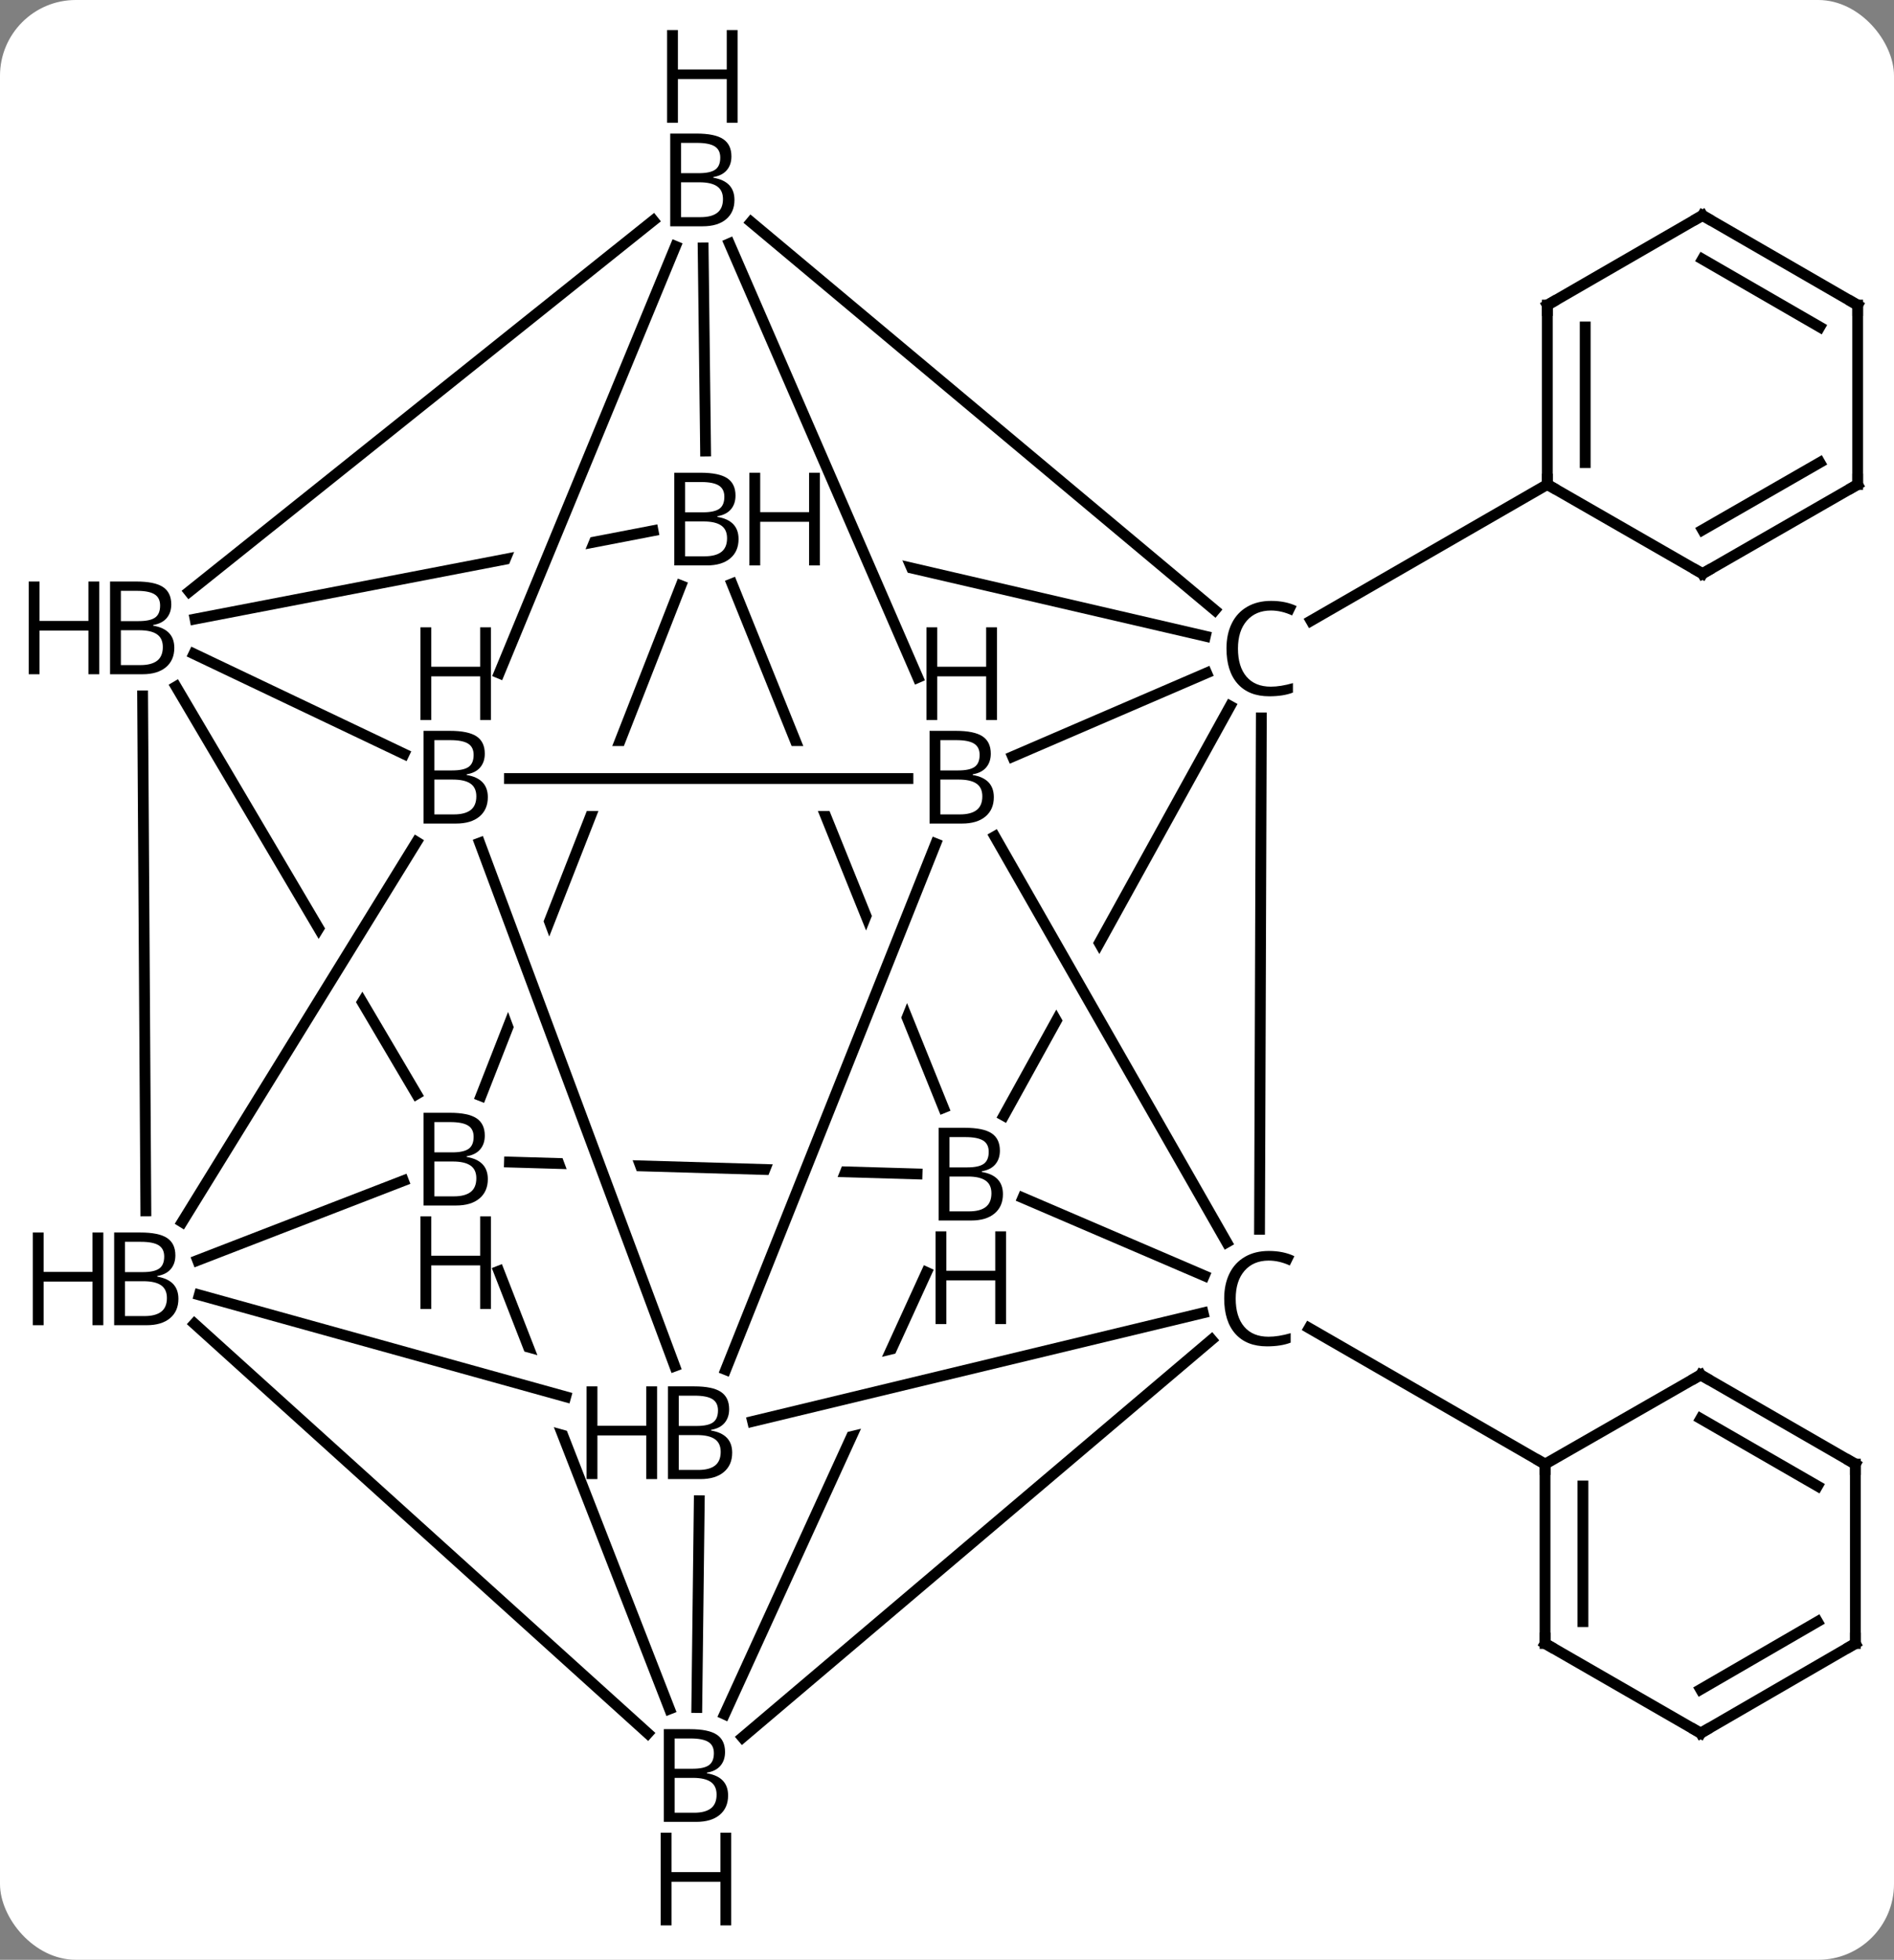 <svg width="175" viewBox="0 0 175 181" style="fill-opacity:1; color-rendering:auto; color-interpolation:auto; text-rendering:auto; stroke:black; stroke-linecap:square; stroke-miterlimit:10; shape-rendering:auto; stroke-opacity:1; fill:black; stroke-dasharray:none; font-weight:normal; stroke-width:1; font-family:'Open Sans'; font-style:normal; stroke-linejoin:miter; font-size:12; stroke-dashoffset:0; image-rendering:auto;" height="181" class="cas-substance-image" xmlns:xlink="http://www.w3.org/1999/xlink" xmlns="http://www.w3.org/2000/svg"><rect x="0" y="0" width="175" height="181" fill="#808080" stroke="none"/><svg class="cas-substance-single-component"><rect y="0" x="0" width="175" stroke="none" ry="7" rx="7" height="181" fill="white" class="cas-substance-group"/><svg y="0" x="0" width="175" viewBox="0 0 175 181" style="fill:black;" height="181" class="cas-substance-single-component-image"><svg><g><clipPath id="clipPath_0f853b574dfa4e61a2f10331669b467f1" clipPathUnits="userSpaceOnUse"><path d="M-659.125 -569.993 L-670.331 -549.721 L-670.331 -549.721 L-647.094 -509.075 L-624.117 -550.642 L-659.125 -569.993 ZM-673.728 -543.574 L-689.619 -514.827 L-654.611 -495.476 L-650.492 -502.928 L-673.728 -543.574 Z"/></clipPath><clipPath id="clipPath_0f853b574dfa4e61a2f10331669b467f2" clipPathUnits="userSpaceOnUse"><path d="M-693.862 -589.264 L-702.9 -550.298 L-673.734 -543.533 L-673.734 -543.533 L-693.573 -589.197 L-693.573 -589.197 L-693.862 -589.264 ZM-686.298 -587.509 L-666.896 -542.851 L-668.253 -542.261 L-668.253 -542.261 L-644.302 -536.705 L-635.263 -575.671 L-686.298 -587.509 Z"/></clipPath><clipPath id="clipPath_0f853b574dfa4e61a2f10331669b467f3" clipPathUnits="userSpaceOnUse"><path d="M-686.931 -520.16 L-715.443 -457.8 L-679.066 -441.167 L-656.348 -490.852 L-656.348 -490.852 L-698.26 -480.758 L-699.665 -486.591 L-653.177 -497.787 L-653.177 -497.787 L-650.553 -503.527 L-686.931 -520.16 Z"/></clipPath><clipPath id="clipPath_0f853b574dfa4e61a2f10331669b467f4" clipPathUnits="userSpaceOnUse"><path d="M-705.461 -542.095 L-690.433 -504.874 L-675.57 -542.095 ZM-677.587 -579.899 L-714.678 -564.923 L-707.883 -548.095 L-673.174 -548.095 L-672.537 -549.69 L-668.542 -548.095 L-667.392 -548.095 L-667.392 -547.636 L-666.965 -547.465 L-667.392 -546.397 L-667.392 -542.095 L-669.109 -542.095 L-686.831 -497.715 L-650.351 -512.443 L-677.587 -579.899 Z"/></clipPath><clipPath id="clipPath_0f853b574dfa4e61a2f10331669b467f5" clipPathUnits="userSpaceOnUse"><path d="M-708.902 -529.567 L-695.221 -492.882 L-680.899 -528.75 L-680.899 -528.75 L-708.902 -529.567 ZM-721.06 -529.921 L-722.226 -489.938 L-700.289 -489.299 L-700.289 -489.299 L-715.376 -529.756 L-715.376 -529.756 L-721.06 -529.921 ZM-674.512 -528.564 L-690.307 -489.008 L-667.135 -488.332 L-665.97 -528.315 L-674.512 -528.564 Z"/></clipPath><clipPath id="clipPath_0f853b574dfa4e61a2f10331669b467f6" clipPathUnits="userSpaceOnUse"><path d="M-713.574 -542.095 L-699.039 -503.12 L-699.039 -503.12 L-683.765 -542.095 ZM-711.981 -579.723 L-737.884 -513.627 L-704.479 -500.536 L-704.479 -500.536 L-719.977 -542.095 L-721.644 -542.095 L-721.644 -546.565 L-722.015 -547.561 L-721.644 -547.699 L-721.644 -548.095 L-720.582 -548.095 L-716.394 -549.657 L-715.811 -548.095 L-681.414 -548.095 L-674.739 -565.128 L-711.981 -579.723 Z"/></clipPath><clipPath id="clipPath_0f853b574dfa4e61a2f10331669b467f7" clipPathUnits="userSpaceOnUse"><path d="M-694.831 -589.282 L-696.529 -588.955 L-696.529 -588.955 L-714.814 -544.694 L-714.814 -544.694 L-687.261 -550.005 L-694.831 -589.282 ZM-703.583 -587.595 L-754.33 -577.814 L-746.759 -538.537 L-721.867 -543.335 L-721.867 -543.335 L-703.583 -587.595 Z"/></clipPath><clipPath id="clipPath_0f853b574dfa4e61a2f10331669b467f8" clipPathUnits="userSpaceOnUse"><path d="M-700.623 -520.58 L-737.89 -506.048 L-735.022 -498.693 L-735.022 -498.693 L-690.901 -486.44 L-692.506 -480.658 L-732.299 -491.71 L-712.966 -442.134 L-675.699 -456.666 L-700.623 -520.58 Z"/></clipPath><clipPath id="clipPath_0f853b574dfa4e61a2f10331669b467f9" clipPathUnits="userSpaceOnUse"><path d="M-731.546 -572.283 L-765.991 -551.947 L-742.13 -511.532 L-718.478 -549.862 L-718.212 -549.698 L-731.546 -572.283 ZM-714.944 -544.163 L-738.683 -505.693 L-733.21 -496.423 L-698.765 -516.76 L-714.944 -544.163 Z"/></clipPath><g transform="translate(760,617)" style="text-rendering:geometricPrecision; color-rendering:optimizeQuality; color-interpolation:linearRGB; stroke-linecap:butt; image-rendering:optimizeQuality;"><line y2="-503.466" y1="-550.692" x2="-643.623" x1="-643.457" style="fill:none;"/><line y2="-547.122" y1="-554.847" x2="-666.439" x1="-648.514" style="fill:none;"/><line y2="-513.969" y1="-551.787" x2="-667.241" x1="-646.336" style="fill:none; clip-path:url(#clipPath_0f853b574dfa4e61a2f10331669b467f1);"/><line y2="-566.05" y1="-558.24" x2="-682.295" x1="-648.625" style="fill:none; clip-path:url(#clipPath_0f853b574dfa4e61a2f10331669b467f2);"/><line y2="-596.49" y1="-560.648" x2="-690.604" x1="-647.754" style="fill:none;"/><line y2="-572.255" y1="-559.669" x2="-617.032" x1="-638.866" style="fill:none;"/><line y2="-539.743" y1="-502.262" x2="-668.082" x1="-646.655" style="fill:none;"/><line y2="-506.371" y1="-499.177" x2="-665.494" x1="-648.726" style="fill:none;"/><line y2="-456.537" y1="-493.265" x2="-691.396" x1="-648.05" style="fill:none;"/><line y2="-458.682" y1="-499.489" x2="-693.049" x1="-674.39" style="fill:none; clip-path:url(#clipPath_0f853b574dfa4e61a2f10331669b467f3);"/><line y2="-485.722" y1="-495.748" x2="-690.462" x1="-648.832" style="fill:none;"/><line y2="-481.777" y1="-494.342" x2="-617.242" x1="-639.04" style="fill:none;"/><line y2="-594.502" y1="-554.428" x2="-692.606" x1="-675.197" style="fill:none;"/><line y2="-563.083" y1="-514.694" x2="-692.366" x1="-672.829" style="fill:none; clip-path:url(#clipPath_0f853b574dfa4e61a2f10331669b467f4);"/><line y2="-509.676" y1="-508.578" x2="-712.926" x1="-675.269" style="fill:none; clip-path:url(#clipPath_0f853b574dfa4e61a2f10331669b467f5);"/><line y2="-490.5" y1="-539.081" x2="-692.942" x1="-673.543" style="fill:none;"/><line y2="-515.789" y1="-562.915" x2="-715.555" x1="-697.087" style="fill:none; clip-path:url(#clipPath_0f853b574dfa4e61a2f10331669b467f6);"/><line y2="-545.095" y1="-545.095" x2="-712.926" x1="-676.111" style="fill:none;"/><line y2="-594.1" y1="-575.34" x2="-695.032" x1="-694.806" style="fill:none;"/><line y2="-559.827" y1="-567.983" x2="-741.976" x1="-699.661" style="fill:none; clip-path:url(#clipPath_0f853b574dfa4e61a2f10331669b467f7);"/><line y2="-554.83" y1="-594.252" x2="-713.873" x1="-697.587" style="fill:none;"/><line y2="-562.36" y1="-596.635" x2="-742.516" x1="-699.638" style="fill:none;"/><line y2="-478.396" y1="-459.3" x2="-695.39" x1="-695.619" style="fill:none;"/><line y2="-499.603" y1="-459.163" x2="-713.91" x1="-698.14" style="fill:none; clip-path:url(#clipPath_0f853b574dfa4e61a2f10331669b467f8);"/><line y2="-494.741" y1="-456.915" x2="-742.031" x1="-700.148" style="fill:none;"/><line y2="-539.147" y1="-490.833" x2="-715.676" x1="-697.659" style="fill:none;"/><line y2="-497.403" y1="-487.999" x2="-741.588" x1="-707.728" style="fill:none;"/><line y2="-556.612" y1="-547.368" x2="-742.088" x1="-722.669" style="fill:none;"/><line y2="-553.586" y1="-515.949" x2="-743.733" x1="-721.513" style="fill:none; clip-path:url(#clipPath_0f853b574dfa4e61a2f10331669b467f9);"/><line y2="-504.136" y1="-539.237" x2="-743.168" x1="-721.509" style="fill:none;"/><line y2="-500.597" y1="-507.951" x2="-741.742" x1="-722.728" style="fill:none;"/><line y2="-505.169" y1="-552.729" x2="-746.524" x1="-746.823" style="fill:none;"/><line y2="-588.821" y1="-572.255" x2="-617.032" x1="-617.032" style="fill:none;"/><line y2="-586.8" y1="-574.276" x2="-613.532" x1="-613.532" style="fill:none;"/><line y2="-564.015" y1="-572.255" x2="-602.695" x1="-617.032" style="fill:none;"/><line y2="-597.103" y1="-588.821" x2="-602.695" x1="-617.032" style="fill:none;"/><line y2="-572.255" y1="-564.015" x2="-588.358" x1="-602.695" style="fill:none;"/><line y2="-574.283" y1="-568.056" x2="-591.854" x1="-602.687" style="fill:none;"/><line y2="-588.821" y1="-597.103" x2="-588.358" x1="-602.695" style="fill:none;"/><line y2="-586.801" y1="-593.062" x2="-591.859" x1="-602.696" style="fill:none;"/><line y2="-588.821" y1="-572.255" x2="-588.358" x1="-588.358" style="fill:none;"/><line y2="-465.212" y1="-481.777" x2="-617.242" x1="-617.242" style="fill:none;"/><line y2="-467.233" y1="-479.757" x2="-613.742" x1="-613.742" style="fill:none;"/><line y2="-490.018" y1="-481.777" x2="-602.863" x1="-617.242" style="fill:none;"/><line y2="-456.93" y1="-465.212" x2="-602.863" x1="-617.242" style="fill:none;"/><line y2="-481.777" y1="-490.018" x2="-588.568" x1="-602.863" style="fill:none;"/><line y2="-479.754" y1="-485.976" x2="-592.067" x1="-602.86" style="fill:none;"/><line y2="-465.212" y1="-456.93" x2="-588.568" x1="-602.863" style="fill:none;"/><line y2="-467.228" y1="-460.971" x2="-592.071" x1="-602.869" style="fill:none;"/><line y2="-465.212" y1="-481.777" x2="-588.568" x1="-588.568" style="fill:none;"/><path style="stroke-linecap:square; stroke:none;" d="M-642.568 -560.614 Q-643.974 -560.614 -644.794 -559.676 Q-645.615 -558.739 -645.615 -557.098 Q-645.615 -555.426 -644.826 -554.504 Q-644.037 -553.582 -642.584 -553.582 Q-641.677 -553.582 -640.537 -553.91 L-640.537 -553.035 Q-641.427 -552.692 -642.724 -552.692 Q-644.615 -552.692 -645.646 -553.848 Q-646.677 -555.004 -646.677 -557.114 Q-646.677 -558.442 -646.185 -559.434 Q-645.693 -560.426 -644.755 -560.965 Q-643.818 -561.504 -642.552 -561.504 Q-641.209 -561.504 -640.193 -561.02 L-640.615 -560.16 Q-641.599 -560.614 -642.568 -560.614 Z"/><path style="stroke-linecap:square; stroke:none;" d="M-642.778 -500.575 Q-644.184 -500.575 -645.005 -499.638 Q-645.825 -498.7 -645.825 -497.06 Q-645.825 -495.388 -645.036 -494.466 Q-644.247 -493.544 -642.794 -493.544 Q-641.888 -493.544 -640.747 -493.872 L-640.747 -492.997 Q-641.638 -492.654 -642.934 -492.654 Q-644.825 -492.654 -645.856 -493.81 Q-646.888 -494.966 -646.888 -497.075 Q-646.888 -498.404 -646.395 -499.396 Q-645.903 -500.388 -644.966 -500.927 Q-644.028 -501.466 -642.763 -501.466 Q-641.419 -501.466 -640.403 -500.982 L-640.825 -500.122 Q-641.809 -500.575 -642.778 -500.575 Z"/><path style="stroke-linecap:square; stroke:none;" d="M-674.111 -549.501 L-671.689 -549.501 Q-669.986 -549.501 -669.22 -548.994 Q-668.454 -548.486 -668.454 -547.392 Q-668.454 -546.626 -668.876 -546.126 Q-669.298 -545.626 -670.126 -545.486 L-670.126 -545.423 Q-668.173 -545.095 -668.173 -543.376 Q-668.173 -542.236 -668.947 -541.587 Q-669.72 -540.939 -671.111 -540.939 L-674.111 -540.939 L-674.111 -549.501 ZM-673.111 -545.845 L-671.47 -545.845 Q-670.407 -545.845 -669.947 -546.173 Q-669.486 -546.501 -669.486 -547.283 Q-669.486 -548.001 -670.001 -548.322 Q-670.517 -548.642 -671.642 -548.642 L-673.111 -548.642 L-673.111 -545.845 ZM-673.111 -545.001 L-673.111 -541.783 L-671.314 -541.783 Q-670.282 -541.783 -669.759 -542.189 Q-669.236 -542.595 -669.236 -543.455 Q-669.236 -544.251 -669.775 -544.626 Q-670.314 -545.001 -671.407 -545.001 L-673.111 -545.001 Z"/><path style="stroke-linecap:square; stroke:none;" d="M-667.884 -550.501 L-668.884 -550.501 L-668.884 -554.533 L-673.4 -554.533 L-673.4 -550.501 L-674.4 -550.501 L-674.4 -559.064 L-673.4 -559.064 L-673.4 -555.423 L-668.884 -555.423 L-668.884 -559.064 L-667.884 -559.064 L-667.884 -550.501 Z"/><path style="stroke-linecap:square; stroke:none;" d="M-673.27 -512.839 L-670.848 -512.839 Q-669.145 -512.839 -668.379 -512.332 Q-667.613 -511.824 -667.613 -510.73 Q-667.613 -509.964 -668.035 -509.464 Q-668.457 -508.964 -669.285 -508.824 L-669.285 -508.761 Q-667.332 -508.433 -667.332 -506.714 Q-667.332 -505.574 -668.106 -504.925 Q-668.879 -504.277 -670.27 -504.277 L-673.27 -504.277 L-673.27 -512.839 ZM-672.27 -509.183 L-670.629 -509.183 Q-669.567 -509.183 -669.106 -509.511 Q-668.645 -509.839 -668.645 -510.621 Q-668.645 -511.339 -669.16 -511.66 Q-669.676 -511.98 -670.801 -511.98 L-672.27 -511.98 L-672.27 -509.183 ZM-672.27 -508.339 L-672.27 -505.121 L-670.473 -505.121 Q-669.442 -505.121 -668.918 -505.527 Q-668.395 -505.933 -668.395 -506.792 Q-668.395 -507.589 -668.934 -507.964 Q-669.473 -508.339 -670.567 -508.339 L-672.27 -508.339 Z"/><path style="stroke-linecap:square; stroke:none;" d="M-667.043 -494.714 L-668.043 -494.714 L-668.043 -498.746 L-672.559 -498.746 L-672.559 -494.714 L-673.559 -494.714 L-673.559 -503.277 L-672.559 -503.277 L-672.559 -499.636 L-668.043 -499.636 L-668.043 -503.277 L-667.043 -503.277 L-667.043 -494.714 Z"/><path style="stroke-linecap:square; stroke:none;" d="M-697.697 -573.34 L-695.275 -573.34 Q-693.572 -573.34 -692.806 -572.832 Q-692.041 -572.324 -692.041 -571.231 Q-692.041 -570.465 -692.462 -569.965 Q-692.884 -569.465 -693.712 -569.324 L-693.712 -569.262 Q-691.759 -568.934 -691.759 -567.215 Q-691.759 -566.074 -692.533 -565.426 Q-693.306 -564.778 -694.697 -564.778 L-697.697 -564.778 L-697.697 -573.34 ZM-696.697 -569.684 L-695.056 -569.684 Q-693.994 -569.684 -693.533 -570.012 Q-693.072 -570.34 -693.072 -571.121 Q-693.072 -571.84 -693.587 -572.16 Q-694.103 -572.481 -695.228 -572.481 L-696.697 -572.481 L-696.697 -569.684 ZM-696.697 -568.84 L-696.697 -565.621 L-694.9 -565.621 Q-693.869 -565.621 -693.345 -566.028 Q-692.822 -566.434 -692.822 -567.293 Q-692.822 -568.09 -693.361 -568.465 Q-693.9 -568.84 -694.994 -568.84 L-696.697 -568.84 Z"/><path style="stroke-linecap:square; stroke:none;" d="M-684.244 -564.778 L-685.244 -564.778 L-685.244 -568.809 L-689.759 -568.809 L-689.759 -564.778 L-690.759 -564.778 L-690.759 -573.34 L-689.759 -573.34 L-689.759 -569.699 L-685.244 -569.699 L-685.244 -573.34 L-684.244 -573.34 L-684.244 -564.778 Z"/><path style="stroke-linecap:square; stroke:none;" d="M-698.075 -604.663 L-695.654 -604.663 Q-693.95 -604.663 -693.185 -604.155 Q-692.419 -603.647 -692.419 -602.553 Q-692.419 -601.788 -692.841 -601.288 Q-693.263 -600.788 -694.091 -600.647 L-694.091 -600.585 Q-692.138 -600.256 -692.138 -598.538 Q-692.138 -597.397 -692.911 -596.749 Q-693.685 -596.1 -695.075 -596.1 L-698.075 -596.1 L-698.075 -604.663 ZM-697.075 -601.006 L-695.435 -601.006 Q-694.372 -601.006 -693.911 -601.335 Q-693.45 -601.663 -693.45 -602.444 Q-693.45 -603.163 -693.966 -603.483 Q-694.482 -603.803 -695.607 -603.803 L-697.075 -603.803 L-697.075 -601.006 ZM-697.075 -600.163 L-697.075 -596.944 L-695.279 -596.944 Q-694.247 -596.944 -693.724 -597.35 Q-693.2 -597.756 -693.2 -598.616 Q-693.2 -599.413 -693.739 -599.788 Q-694.279 -600.163 -695.372 -600.163 L-697.075 -600.163 Z"/><path style="stroke-linecap:square; stroke:none;" d="M-691.849 -605.663 L-692.849 -605.663 L-692.849 -609.694 L-697.364 -609.694 L-697.364 -605.663 L-698.364 -605.663 L-698.364 -614.225 L-697.364 -614.225 L-697.364 -610.585 L-692.849 -610.585 L-692.849 -614.225 L-691.849 -614.225 L-691.849 -605.663 Z"/><path style="stroke-linecap:square; stroke:none;" d="M-698.664 -457.3 L-696.242 -457.3 Q-694.539 -457.3 -693.773 -456.792 Q-693.008 -456.284 -693.008 -455.19 Q-693.008 -454.425 -693.43 -453.925 Q-693.851 -453.425 -694.68 -453.284 L-694.68 -453.222 Q-692.726 -452.894 -692.726 -451.175 Q-692.726 -450.034 -693.5 -449.386 Q-694.273 -448.737 -695.664 -448.737 L-698.664 -448.737 L-698.664 -457.3 ZM-697.664 -453.644 L-696.023 -453.644 Q-694.961 -453.644 -694.5 -453.972 Q-694.039 -454.3 -694.039 -455.081 Q-694.039 -455.8 -694.555 -456.12 Q-695.07 -456.44 -696.195 -456.44 L-697.664 -456.44 L-697.664 -453.644 ZM-697.664 -452.8 L-697.664 -449.581 L-695.867 -449.581 Q-694.836 -449.581 -694.312 -449.987 Q-693.789 -450.394 -693.789 -451.253 Q-693.789 -452.05 -694.328 -452.425 Q-694.867 -452.8 -695.961 -452.8 L-697.664 -452.8 Z"/><path style="stroke-linecap:square; stroke:none;" d="M-692.437 -439.175 L-693.437 -439.175 L-693.437 -443.206 L-697.953 -443.206 L-697.953 -439.175 L-698.953 -439.175 L-698.953 -447.737 L-697.953 -447.737 L-697.953 -444.097 L-693.437 -444.097 L-693.437 -447.737 L-692.437 -447.737 L-692.437 -439.175 Z"/><path style="stroke-linecap:square; stroke:none;" d="M-698.285 -488.959 L-695.864 -488.959 Q-694.16 -488.959 -693.395 -488.451 Q-692.629 -487.943 -692.629 -486.849 Q-692.629 -486.084 -693.051 -485.584 Q-693.473 -485.084 -694.301 -484.943 L-694.301 -484.88 Q-692.348 -484.552 -692.348 -482.834 Q-692.348 -481.693 -693.121 -481.045 Q-693.895 -480.396 -695.285 -480.396 L-698.285 -480.396 L-698.285 -488.959 ZM-697.285 -485.302 L-695.645 -485.302 Q-694.582 -485.302 -694.121 -485.63 Q-693.66 -485.959 -693.66 -486.74 Q-693.66 -487.459 -694.176 -487.779 Q-694.692 -488.099 -695.817 -488.099 L-697.285 -488.099 L-697.285 -485.302 ZM-697.285 -484.459 L-697.285 -481.24 L-695.489 -481.24 Q-694.457 -481.24 -693.934 -481.646 Q-693.41 -482.052 -693.41 -482.912 Q-693.41 -483.709 -693.95 -484.084 Q-694.489 -484.459 -695.582 -484.459 L-697.285 -484.459 Z"/><path style="stroke-linecap:square; stroke:none;" d="M-699.285 -480.396 L-700.285 -480.396 L-700.285 -484.427 L-704.801 -484.427 L-704.801 -480.396 L-705.801 -480.396 L-705.801 -488.959 L-704.801 -488.959 L-704.801 -485.318 L-700.285 -485.318 L-700.285 -488.959 L-699.285 -488.959 L-699.285 -480.396 Z"/><path style="stroke-linecap:square; stroke:none;" d="M-720.863 -549.501 L-718.441 -549.501 Q-716.738 -549.501 -715.972 -548.994 Q-715.207 -548.486 -715.207 -547.392 Q-715.207 -546.626 -715.629 -546.126 Q-716.051 -545.626 -716.879 -545.486 L-716.879 -545.423 Q-714.926 -545.095 -714.926 -543.376 Q-714.926 -542.236 -715.699 -541.587 Q-716.472 -540.939 -717.863 -540.939 L-720.863 -540.939 L-720.863 -549.501 ZM-719.863 -545.845 L-718.222 -545.845 Q-717.16 -545.845 -716.699 -546.173 Q-716.238 -546.501 -716.238 -547.283 Q-716.238 -548.001 -716.754 -548.322 Q-717.269 -548.642 -718.394 -548.642 L-719.863 -548.642 L-719.863 -545.845 ZM-719.863 -545.001 L-719.863 -541.783 L-718.066 -541.783 Q-717.035 -541.783 -716.511 -542.189 Q-715.988 -542.595 -715.988 -543.455 Q-715.988 -544.251 -716.527 -544.626 Q-717.066 -545.001 -718.16 -545.001 L-719.863 -545.001 Z"/><path style="stroke-linecap:square; stroke:none;" d="M-714.636 -550.501 L-715.636 -550.501 L-715.636 -554.533 L-720.152 -554.533 L-720.152 -550.501 L-721.152 -550.501 L-721.152 -559.064 L-720.152 -559.064 L-720.152 -555.423 L-715.636 -555.423 L-715.636 -559.064 L-714.636 -559.064 L-714.636 -550.501 Z"/><path style="stroke-linecap:square; stroke:none;" d="M-720.863 -514.227 L-718.441 -514.227 Q-716.738 -514.227 -715.972 -513.719 Q-715.207 -513.211 -715.207 -512.117 Q-715.207 -511.352 -715.629 -510.852 Q-716.051 -510.352 -716.879 -510.211 L-716.879 -510.149 Q-714.926 -509.82 -714.926 -508.102 Q-714.926 -506.961 -715.699 -506.313 Q-716.472 -505.664 -717.863 -505.664 L-720.863 -505.664 L-720.863 -514.227 ZM-719.863 -510.57 L-718.222 -510.57 Q-717.16 -510.57 -716.699 -510.899 Q-716.238 -511.227 -716.238 -512.008 Q-716.238 -512.727 -716.754 -513.047 Q-717.269 -513.367 -718.394 -513.367 L-719.863 -513.367 L-719.863 -510.57 ZM-719.863 -509.727 L-719.863 -506.508 L-718.066 -506.508 Q-717.035 -506.508 -716.511 -506.914 Q-715.988 -507.32 -715.988 -508.18 Q-715.988 -508.977 -716.527 -509.352 Q-717.066 -509.727 -718.16 -509.727 L-719.863 -509.727 Z"/><path style="stroke-linecap:square; stroke:none;" d="M-714.636 -496.102 L-715.636 -496.102 L-715.636 -500.133 L-720.152 -500.133 L-720.152 -496.102 L-721.152 -496.102 L-721.152 -504.664 L-720.152 -504.664 L-720.152 -501.024 L-715.636 -501.024 L-715.636 -504.664 L-714.636 -504.664 L-714.636 -496.102 Z"/><path style="stroke-linecap:square; stroke:none;" d="M-749.831 -563.292 L-747.409 -563.292 Q-745.706 -563.292 -744.94 -562.784 Q-744.175 -562.276 -744.175 -561.182 Q-744.175 -560.417 -744.597 -559.917 Q-745.019 -559.417 -745.847 -559.276 L-745.847 -559.214 Q-743.894 -558.885 -743.894 -557.167 Q-743.894 -556.026 -744.667 -555.378 Q-745.44 -554.729 -746.831 -554.729 L-749.831 -554.729 L-749.831 -563.292 ZM-748.831 -559.635 L-747.19 -559.635 Q-746.128 -559.635 -745.667 -559.964 Q-745.206 -560.292 -745.206 -561.073 Q-745.206 -561.792 -745.722 -562.112 Q-746.237 -562.432 -747.362 -562.432 L-748.831 -562.432 L-748.831 -559.635 ZM-748.831 -558.792 L-748.831 -555.573 L-747.034 -555.573 Q-746.003 -555.573 -745.479 -555.979 Q-744.956 -556.385 -744.956 -557.245 Q-744.956 -558.042 -745.495 -558.417 Q-746.034 -558.792 -747.128 -558.792 L-748.831 -558.792 Z"/><path style="stroke-linecap:square; stroke:none;" d="M-750.831 -554.729 L-751.831 -554.729 L-751.831 -558.76 L-756.347 -558.76 L-756.347 -554.729 L-757.347 -554.729 L-757.347 -563.292 L-756.347 -563.292 L-756.347 -559.651 L-751.831 -559.651 L-751.831 -563.292 L-750.831 -563.292 L-750.831 -554.729 Z"/><path style="stroke-linecap:square; stroke:none;" d="M-749.453 -503.169 L-747.031 -503.169 Q-745.328 -503.169 -744.562 -502.661 Q-743.796 -502.154 -743.796 -501.06 Q-743.796 -500.294 -744.218 -499.794 Q-744.64 -499.294 -745.468 -499.154 L-745.468 -499.091 Q-743.515 -498.763 -743.515 -497.044 Q-743.515 -495.904 -744.289 -495.255 Q-745.062 -494.607 -746.453 -494.607 L-749.453 -494.607 L-749.453 -503.169 ZM-748.453 -499.513 L-746.812 -499.513 Q-745.75 -499.513 -745.289 -499.841 Q-744.828 -500.169 -744.828 -500.951 Q-744.828 -501.669 -745.343 -501.99 Q-745.859 -502.31 -746.984 -502.31 L-748.453 -502.31 L-748.453 -499.513 ZM-748.453 -498.669 L-748.453 -495.451 L-746.656 -495.451 Q-745.625 -495.451 -745.101 -495.857 Q-744.578 -496.263 -744.578 -497.123 Q-744.578 -497.919 -745.117 -498.294 Q-745.656 -498.669 -746.75 -498.669 L-748.453 -498.669 Z"/><path style="stroke-linecap:square; stroke:none;" d="M-750.453 -494.607 L-751.453 -494.607 L-751.453 -498.638 L-755.968 -498.638 L-755.968 -494.607 L-756.968 -494.607 L-756.968 -503.169 L-755.968 -503.169 L-755.968 -499.529 L-751.453 -499.529 L-751.453 -503.169 L-750.453 -503.169 L-750.453 -494.607 Z"/><path style="fill:none; stroke-miterlimit:5;" d="M-617.032 -572.755 L-617.032 -572.255 L-616.598 -572.006"/><path style="fill:none; stroke-miterlimit:5;" d="M-617.032 -588.321 L-617.032 -588.821 L-616.599 -589.071"/><path style="fill:none; stroke-miterlimit:5;" d="M-603.128 -564.264 L-602.695 -564.015 L-602.261 -564.264"/><path style="fill:none; stroke-miterlimit:5;" d="M-603.128 -596.853 L-602.695 -597.103 L-602.262 -596.853"/><path style="fill:none; stroke-miterlimit:5;" d="M-588.791 -572.006 L-588.358 -572.255 L-588.358 -572.755"/><path style="fill:none; stroke-miterlimit:5;" d="M-588.791 -589.071 L-588.358 -588.821 L-588.358 -588.321"/><path style="fill:none; stroke-miterlimit:5;" d="M-617.242 -481.277 L-617.242 -481.777 L-617.675 -482.027"/><path style="fill:none; stroke-miterlimit:5;" d="M-617.242 -465.712 L-617.242 -465.212 L-616.809 -464.963"/><path style="fill:none; stroke-miterlimit:5;" d="M-603.297 -489.769 L-602.863 -490.018 L-602.43 -489.768"/><path style="fill:none; stroke-miterlimit:5;" d="M-603.296 -457.179 L-602.863 -456.93 L-602.43 -457.18"/><path style="fill:none; stroke-miterlimit:5;" d="M-589.001 -482.027 L-588.568 -481.777 L-588.568 -481.277"/><path style="fill:none; stroke-miterlimit:5;" d="M-589.001 -464.962 L-588.568 -465.212 L-588.568 -465.712"/></g></g></svg></svg></svg></svg>